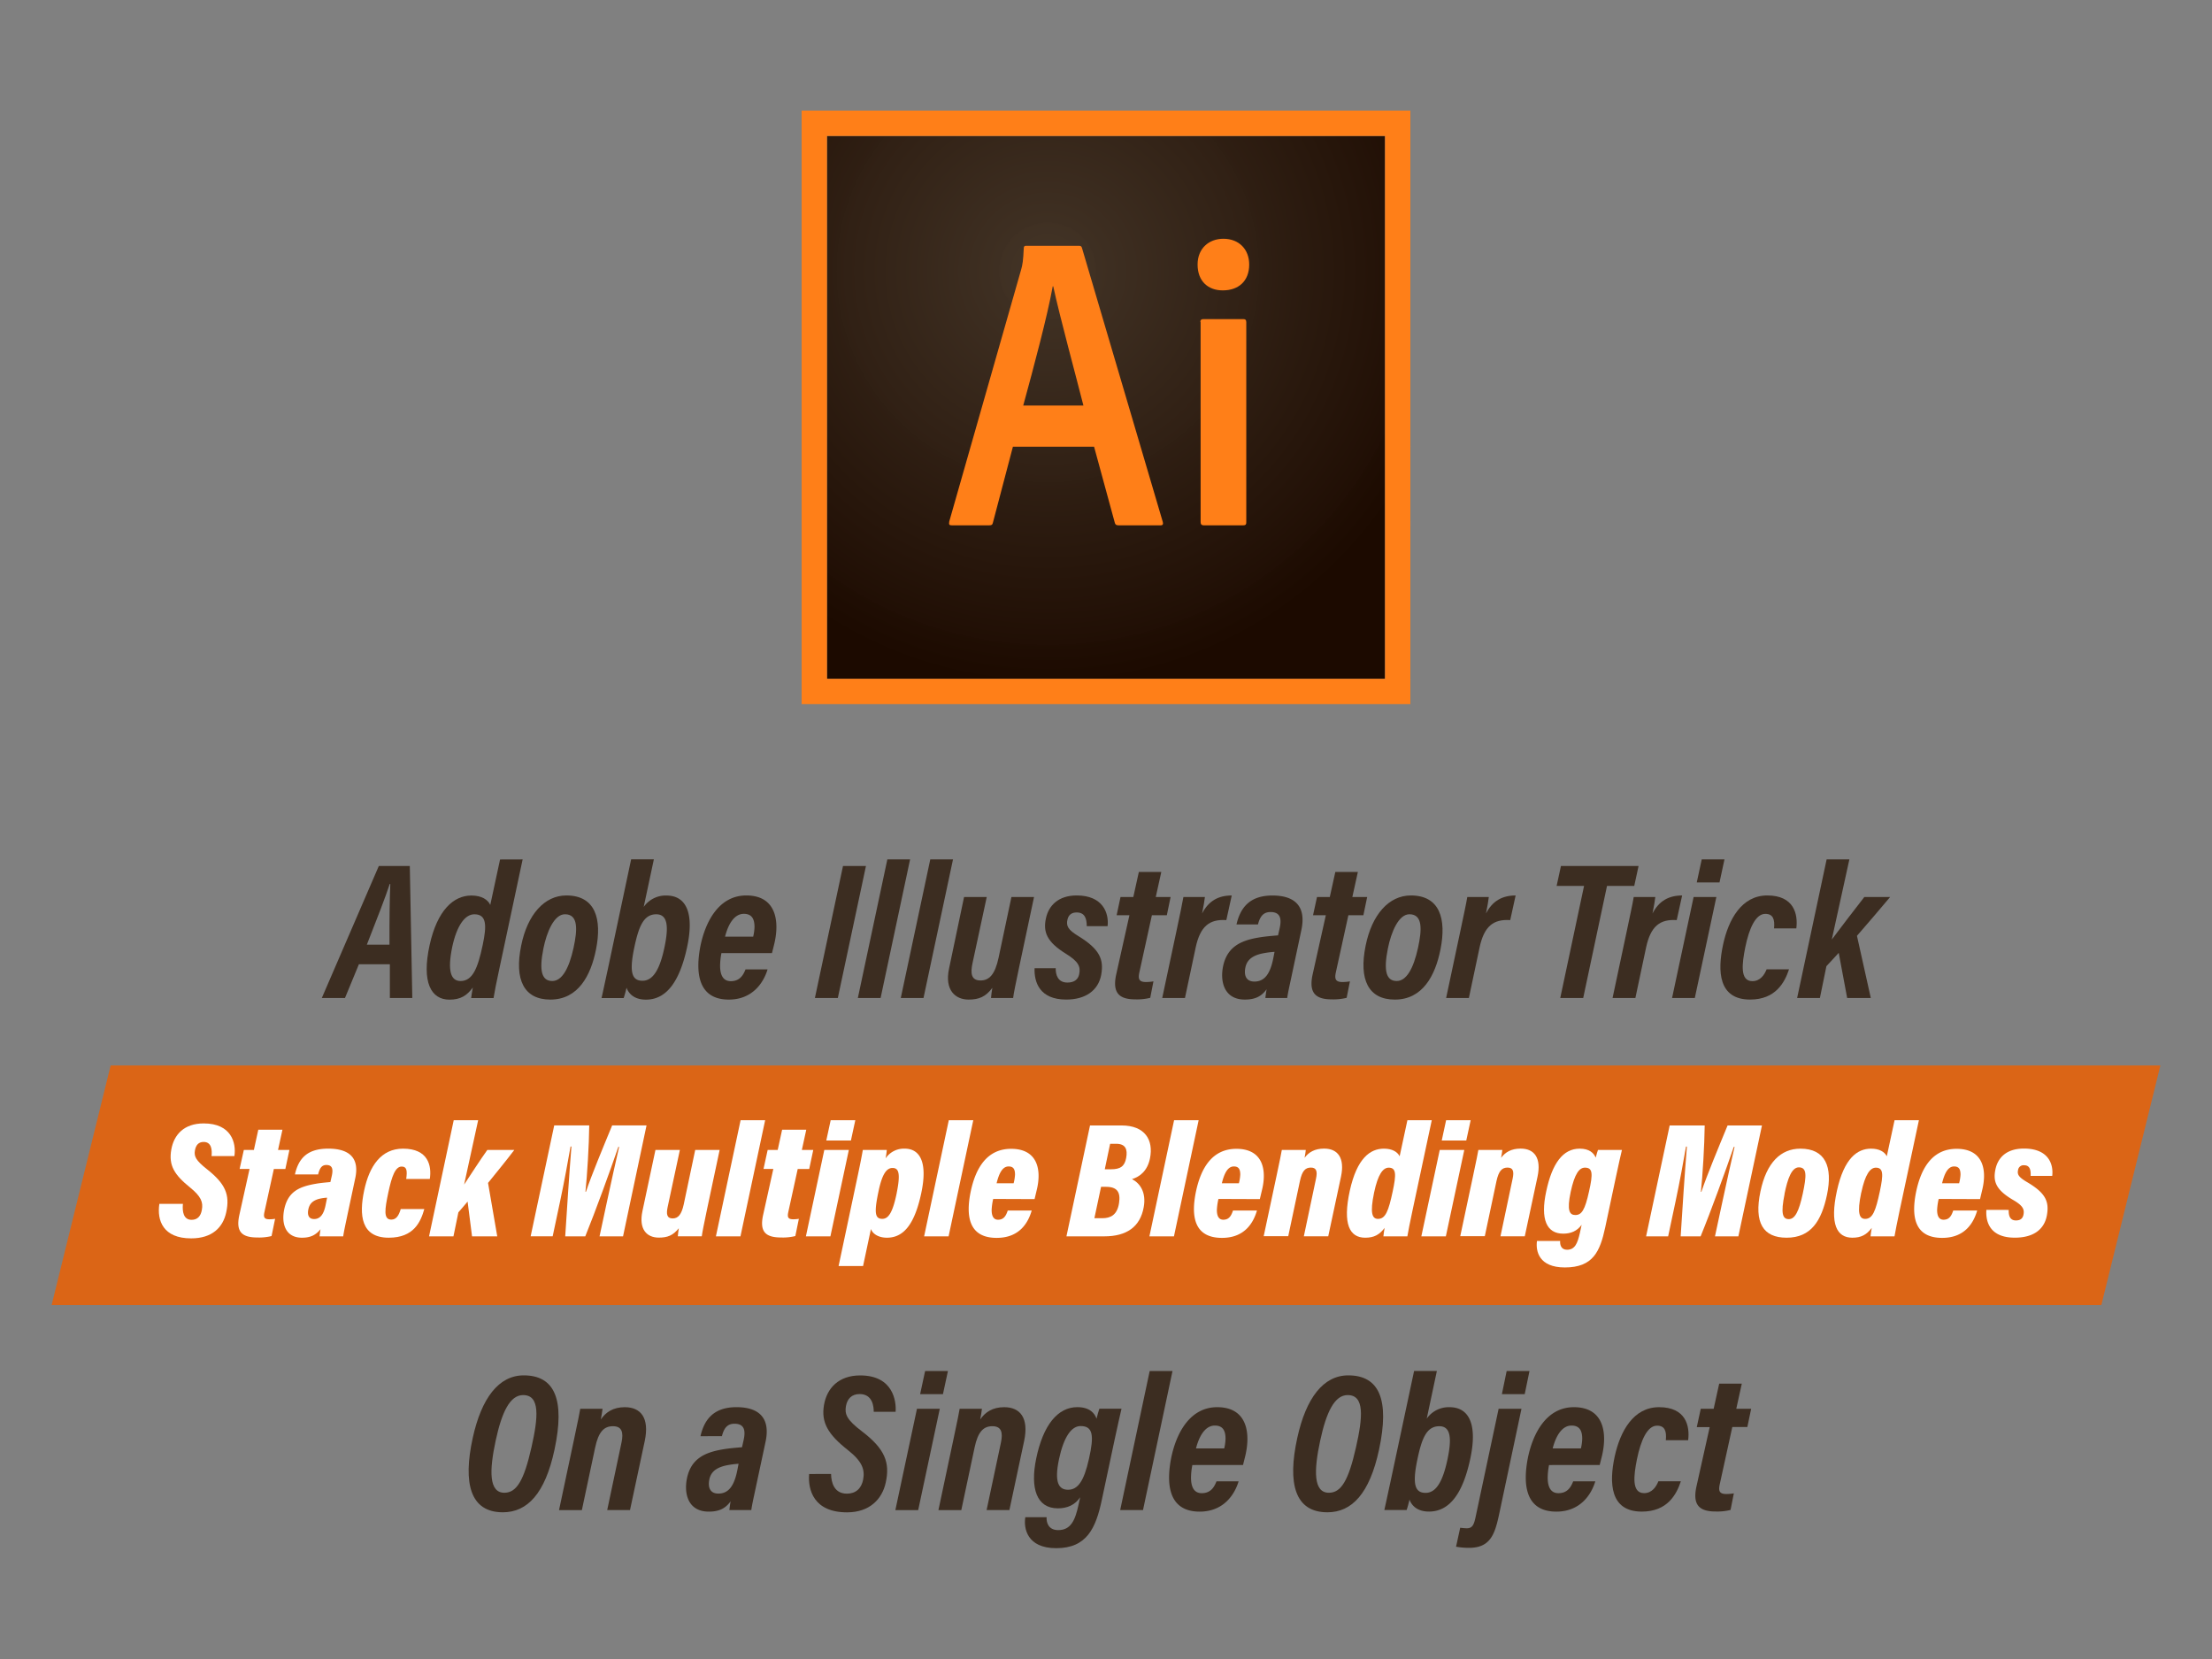 <?xml version="1.0" encoding="UTF-8"?>
<svg data-bbox="28 60 1144 779.88" viewBox="0 0 1200 900" xmlns="http://www.w3.org/2000/svg" data-type="ugc">
    <rect x="0" y="0" width="1200" height="900" fill="#808080" stroke="none"/>
    <g>
        <defs>
            <radialGradient gradientUnits="userSpaceOnUse" gradientTransform="matrix(2291.67 0 0 -2218.75 2481129.79 3900454.86)" r=".1" cy="1757.88" cx="-1082.43" id="0e53abe1-5889-4ad2-942b-da1b0b64a313">
                <stop stop-opacity=".98" stop-color="#423325" offset="0"/>
                <stop stop-color="#1c0a00" offset="1"/>
            </radialGradient>
        </defs>
        <path d="M194.7 523.11l-7.55 18.3h-12.57l30.93-71.62h16.81l1.35 71.62H211.5v-18.3zm16.59-10.64c-.06-13.55.13-26 .45-32.92h-.31c-2.18 6.78-6.92 18.91-12.41 32.92z" fill="#3c2d21"/>
        <path d="M283.53 466.22l-12.78 60c-1.42 6.48-2.48 12-3 15.23H255.6c.2-1.36.44-3.42.9-5.72-3.19 4.35-6.62 6.58-12.69 6.58-9.91 0-15.22-9.3-10.72-29.72 4.14-18.71 12.9-26.77 22.63-26.77 5.67 0 9 2.32 10.25 5.11l5.31-24.67zm-38.2 47.52c-2.74 13.2-.64 18.46 4.48 18.46 6.52 0 9.36-6.77 12.07-19.62 2.24-10.65 2.12-16.58-4.54-16.58-5.05 0-9.51 6-12.01 17.74z" fill="#3c2d21"/>
        <path d="M323.33 515.09c-2.85 14.25-9.7 27.18-24.78 27.18-14.26 0-19.6-10.74-15.83-29.19 3.38-16.93 12.63-27.3 24.54-27.3 15.8 0 19.38 12.82 16.07 29.31zm-28.52-.59c-2.52 12.44-.79 17.69 4.8 17.69 5.27 0 9.08-6.79 11.54-18 2.14-9.86 2.63-18.21-4.67-18.21-5.88.02-9.88 9.63-11.67 18.52z" fill="#3c2d21"/>
        <path d="M342.39 466.18h12.33L349.21 492a14.54 14.54 0 0112.31-6.18c10.84 0 15.28 9.68 11.11 28.54-3.79 17.16-10.55 27.94-22.2 27.94-7 0-9.62-3.9-10.54-6.47a56.79 56.79 0 01-1.55 5.62h-12c.83-3.68 2.14-9.87 3.35-15.41zm18 48.09c2.55-11.84 1.77-18.27-4.39-18.27-7 0-9.58 6.93-12 18.5-2.71 13.18-1.1 17.55 4.55 17.55s9.32-5.97 11.84-17.78z" fill="#3c2d21"/>
        <path d="M391.37 517.07a37.32 37.32 0 00-.72 6.78c0 5.2 1.69 8.43 5.8 8.43 4.78 0 6.71-3.14 8-6.4h11.95c-2.13 7.16-8.16 16.39-21 16.39-17.28 0-18-15.55-15.46-28.87 2.72-13.52 10.11-27.62 24.93-27.62 16.41 0 18.31 14.32 14.92 27.28l-1 4zm17.23-8.94a26.4 26.4 0 00.72-5.19c0-4.13-1.25-7.19-5.79-7.19-5.38 0-8.57 6-10.19 12.38z" fill="#3c2d21"/>
        <path d="M469.78 469.79l-15.26 71.62h-12.44l15.25-71.62z" fill="#3c2d21"/>
        <path d="M465.38 541.41l16-75.19h12.34l-16 75.19z" fill="#3c2d21"/>
        <path d="M488.67 541.41l16-75.19H517l-16 75.19z" fill="#3c2d21"/>
        <path d="M552.75 525.32c-1.65 8-2.81 13.28-3.13 16.09h-12c.09-1.62.48-4 .72-5.51-3.59 4.85-7.27 6.37-12.9 6.37-7.12 0-13.09-5.06-10.59-16.8l8.15-38.85h12.3l-7.74 36c-1.13 5.41-.73 9.28 4.38 9.28 4.69 0 7.83-3.23 9.76-12.22l7-33.07h12.26z" fill="#3c2d21"/>
        <path d="M572.7 525.23c0 3.51 1.06 7.8 6.38 7.8 3.35 0 5.71-1.38 6.37-4.49.89-4.2-.41-6.93-7.18-11.13-10.47-6.46-12.45-11.89-10.85-19.25 1.48-6.87 6.69-12.38 16.72-12.38 14 0 17.55 9.39 16.73 16.64h-11.31c0-4.16-1.09-7.42-5.47-7.42-2.13 0-4.31.79-5 3.88-.81 3.5.41 5.56 5.79 8.86 11.86 7.23 14 12.84 12.52 21.11-1.59 8.44-8.44 13.41-19 13.41-14.55 0-17.43-9.61-17.15-17z" fill="#3c2d21"/>
        <path d="M607.88 486.62h6.94l3-13.59H630l-3 13.59h8.05L633 496.5h-8.1l-6.81 31.06c-.67 3.23-.42 5.18 3.52 5.18a24 24 0 004.13-.36l-1.74 8.93a29.47 29.47 0 01-8.08.84c-8.6 0-12.51-3.33-10.45-13.22l7.24-32.43h-6.94z" fill="#3c2d21"/>
        <path d="M638.21 505.16c1.89-9 3.13-14.69 3.78-18.54h11.66c-.3 2.32-.54 4.09-1.52 8.91 3.55-6.81 8.83-9.73 16.08-9.74l-2.93 13.36c-9.15-.6-14.14 3.33-16.62 14.81l-5.82 27.45H630.5z" fill="#3c2d21"/>
        <path d="M701 528c-1 4.87-2.28 10.29-2.69 13.4h-11.86c.12-1 .36-3.17.71-4.75-2.74 3.72-6 5.61-11.87 5.61-10.94 0-13.51-9.37-11.8-17.94 2.13-10.47 9.41-14 18.84-15.63 3.5-.63 7.14-.94 11-1.26l.91-4c.9-4.28.87-8.66-5-8.66-4.1 0-5.76 2.73-6.8 6.72h-11.65c2-8.57 6.72-15.68 19.49-15.68 12.24 0 18.47 5.9 15.69 18.8zm-9.57-11.63a48.5 48.5 0 00-7.18 1c-4.37 1.07-7.65 3-8.6 7.34-.89 4.09.12 7.78 4.88 7.78 5.57 0 8.57-4.33 10.22-12.62z" fill="#3c2d21"/>
        <path d="M714.47 486.62h6.94l3-13.59h12.23l-3 13.59h8.05l-2.06 9.88h-8.14l-6.81 31.06c-.67 3.23-.41 5.18 3.52 5.18a24 24 0 004.13-.36l-1.78 8.93a29.43 29.43 0 01-8.08.84c-8.6 0-12.51-3.33-10.44-13.22l7.23-32.43h-6.94z" fill="#3c2d21"/>
        <path d="M781.45 515.09c-2.85 14.25-9.7 27.18-24.78 27.18-14.26 0-19.6-10.74-15.83-29.19 3.39-16.93 12.63-27.3 24.54-27.3 15.8 0 19.38 12.82 16.07 29.31zm-28.52-.59c-2.52 12.44-.79 17.69 4.8 17.69 5.27 0 9.08-6.79 11.54-18 2.14-9.86 2.63-18.21-4.67-18.21-5.88.02-9.88 9.63-11.67 18.52z" fill="#3c2d21"/>
        <path d="M792.22 505.16c1.89-9 3.14-14.69 3.78-18.54h11.67c-.31 2.32-.54 4.09-1.52 8.91 3.54-6.81 8.83-9.73 16.07-9.74l-2.93 13.36c-9.14-.6-14.14 3.33-16.62 14.81l-5.81 27.45h-12.34z" fill="#3c2d21"/>
        <path d="M859.34 480.62h-14.88l2.35-10.83h42.11l-2.35 10.83h-14.78l-12.91 60.79h-12.45z" fill="#3c2d21"/>
        <path d="M882.51 505.16c1.89-9 3.14-14.69 3.78-18.54H898c-.31 2.32-.54 4.09-1.52 8.91 3.54-6.81 8.83-9.73 16.07-9.74l-2.93 13.36c-9.14-.6-14.14 3.33-16.61 14.81l-5.82 27.45h-12.38z" fill="#3c2d21"/>
        <path d="M918.78 486.62h12.34l-11.69 54.79h-12.34zm4.4-20.4h12.34l-2.69 12.49h-12.34z" fill="#3c2d21"/>
        <path d="M970.54 525.85c-2.32 7-7.19 16.41-21.12 16.41-17.23 0-17.73-15.5-14.67-29.75 2.94-13.73 10.1-26.73 24-26.73 14.57 0 16.71 10.24 15.75 17.86h-12.08c.47-4.86-.51-7.87-4.75-7.87-5.32 0-8.8 8-10.86 18.12-1.78 8.86-3 18.38 3.84 18.38 4.35 0 6.58-3.53 7.74-6.42z" fill="#3c2d21"/>
        <path d="M993.74 509.69c4.45-5.9 11.58-15.34 17.65-23.07h14c-5.81 7-12 14.09-18 21.06l7.51 33.73h-12.82l-4.58-24.49c-1.72 2-5 5.32-6.68 7.23l-3.53 17.26h-12.35l16-75.19h12.34z" fill="#3c2d21"/>
        <path d="M300.8 786.5c-5.1 23.74-14.7 33.91-28 33.91-17.68 0-21.77-15.66-16.33-40.4 4.72-21.51 14.08-33.88 27.65-33.88 16.72 0 22.54 12.98 16.68 40.37zm-31.91-4.91c-3.49 16.23-3.7 28.22 4.72 28.22 6.58 0 10.62-6.48 14.71-24.66 3.69-16.3 4.76-28.33-4.52-28.33-7.13 0-11.56 9.18-14.91 24.77z" fill="#3c2d21"/>
        <path d="M311.31 781.34c2.43-11.3 3.08-14.88 3.48-17.1h12.08c-.12 1.23-.57 4-.92 5.81 2.65-3.93 6.68-6.66 13-6.66 8.57 0 13.48 5.68 10.83 18.3l-8 37.5h-12.37l7.75-36.59c1.23-5.71.11-8.89-4.64-8.89s-7.81 2.89-9.64 11.53l-7.22 34h-12.39z" fill="#3c2d21"/>
        <path d="M410.27 805.75c-1 4.88-2.28 10.32-2.69 13.44h-11.9c.12-1 .36-3.18.71-4.76-2.75 3.73-6 5.62-11.9 5.62-11 0-13.56-9.4-11.83-18 2.13-10.5 9.43-14 18.88-15.67 3.52-.64 7.17-.95 11-1.26l.91-4.06c.9-4.29.87-8.69-5-8.69-4.12 0-5.78 2.74-6.82 6.75H380c2-8.6 6.74-15.74 19.55-15.74 12.27 0 18.53 5.93 15.74 18.87zm-9.59-11.66a48.47 48.47 0 00-7.2 1c-4.39 1.08-7.68 3-8.64 7.37-.88 4.11.12 7.8 4.9 7.8 5.58 0 8.6-4.34 10.25-12.65z" fill="#3c2d21"/>
        <path d="M450.85 799.61c.08 4.64 1.66 10.69 8.59 10.69 4.75 0 7.88-2.73 8.82-7.67 1-5.33-.45-9.79-8.24-15.94-10.87-8.56-14.63-15-13-24.53 1.59-9.13 8-16 19.62-16 18.16 0 19.64 14.34 19.22 19.72H474c0-2.85-.6-9.61-7.65-9.61-4.34 0-6.76 2.6-7.45 6.67-.73 4.26.51 7.35 8.68 13.54 12.53 9.55 15.32 16.94 12.92 27.86-1.94 8.87-8.68 16.1-21 16.1-18.11 0-21.26-12.27-20.55-20.8z" fill="#3c2d21"/>
        <path d="M497.45 764.24h12.38l-11.72 55h-12.38zm4.42-20.46h12.38l-2.7 12.53h-12.38z" fill="#3c2d21"/>
        <path d="M517.13 781.34c2.43-11.3 3.08-14.88 3.48-17.1h12.08c-.12 1.23-.57 4-.93 5.81 2.66-3.93 6.69-6.66 13-6.66 8.57 0 13.49 5.68 10.84 18.3l-8 37.5h-12.37L543 782.6c1.23-5.71.11-8.89-4.64-8.89s-7.82 2.89-9.64 11.53l-7.22 34h-12.41z" fill="#3c2d21"/>
        <path d="M597.73 813.69c-3.24 15.31-8.13 26.19-24.73 26.19-16 0-17.74-11-16.77-16.8h11.55c-.2 2.89 1 7 6.29 7 7 0 9.25-5.61 11-13.64l.92-4.17c-2.78 4.14-7 6-12.08 6-11.56 0-15.12-10.86-11.78-27 3.79-18.36 11.78-27.9 22.3-27.9 6.74 0 9.45 3.34 10.43 6.27.45-1.83 1.22-4.61 1.55-5.42h12c-.81 3.33-2 8.89-3.68 16.55zm-23.24-22c-2.63 12.48-.15 16.49 4.92 16.49 5.29 0 8.64-4.62 11.34-16.73 2.9-12.73 2.17-17.82-4.5-17.82-4.91-.03-9.11 5.63-11.76 18.03z" fill="#3c2d21"/>
        <path d="M607.7 819.19l16-75.41h12.38l-16 75.41z" fill="#3c2d21"/>
        <path d="M646.85 794.77a36.92 36.92 0 00-.73 6.81c0 5.21 1.69 8.46 5.82 8.46 4.79 0 6.73-3.16 8-6.42h12c-2.14 7.18-8.19 16.43-21.11 16.43-17.34 0-18.08-15.6-15.5-28.95 2.72-13.56 10.13-27.71 25-27.71 16.46 0 18.36 14.37 15 27.36l-1 4zm17.28-9a26.6 26.6 0 00.72-5.2c0-4.15-1.25-7.21-5.81-7.21-5.4 0-8.6 6.06-10.22 12.41z" fill="#3c2d21"/>
        <path d="M748.11 786.5c-5.11 23.74-14.71 33.91-28 33.91-17.68 0-21.77-15.66-16.33-40.4 4.72-21.51 14.08-33.88 27.65-33.88 16.71 0 22.57 12.98 16.68 40.37zm-31.92-4.91c-3.49 16.23-3.7 28.22 4.73 28.22 6.58 0 10.61-6.48 14.7-24.66 3.69-16.3 4.76-28.33-4.52-28.33-7.1 0-11.56 9.18-14.91 24.77z" fill="#3c2d21"/>
        <path d="M767.14 743.74h12.36l-5.5 25.85a14.6 14.6 0 0112.34-6.2c10.87 0 15.33 9.72 11.14 28.63-3.79 17.21-10.57 28-22.26 28-7 0-9.64-3.91-10.57-6.49-.45 2-1.12 4.4-1.55 5.64H751c.83-3.69 2.15-9.9 3.36-15.45zM785.19 792c2.56-11.87 1.77-18.28-4.37-18.28-7.07 0-9.61 6.95-12 18.55-2.72 13.22-1.1 17.6 4.56 17.6s9.28-6.06 11.81-17.87z" fill="#3c2d21"/>
        <path d="M825.4 764.24l-11.83 55.84c-2.38 11.16-4.33 19.61-16.55 19.61a39 39 0 01-7.12-.61l2.26-10.3a31.66 31.66 0 003.56.31c3.14 0 3.95-2.05 4.87-6.52L813 764.24zm-10.63-7.93l2.59-12.53h12.38l-2.59 12.53z" fill="#3c2d21"/>
        <path d="M840.35 794.77a36.92 36.92 0 00-.73 6.81c0 5.21 1.7 8.46 5.82 8.46 4.79 0 6.74-3.16 8-6.42h12c-2.14 7.18-8.18 16.43-21.11 16.43-17.34 0-18.07-15.6-15.5-28.95 2.72-13.56 10.13-27.71 25-27.71 16.46 0 18.36 14.37 15 27.36l-1 4zm17.28-9a26.6 26.6 0 00.72-5.2c0-4.15-1.25-7.21-5.8-7.21-5.4 0-8.6 6.06-10.23 12.41z" fill="#3c2d21"/>
        <path d="M911.86 803.59c-2.34 7.06-7.22 16.45-21.19 16.45-17.28 0-17.78-15.54-14.72-29.84 3-13.77 10.14-26.81 24.08-26.81 14.61 0 16.76 10.28 15.79 17.91h-12.11c.46-4.86-.51-7.88-4.77-7.88-5.33 0-8.82 8.05-10.89 18.16-1.78 8.9-3 18.44 3.86 18.44 4.35 0 6.6-3.54 7.76-6.43z" fill="#3c2d21"/>
        <path d="M922.66 764.24h7l3-13.63h12.27l-3 13.63H950l-2.07 9.91h-8.16l-6.83 31.14c-.68 3.25-.42 5.2 3.53 5.2a23 23 0 004.13-.36l-1.78 9a29.26 29.26 0 01-8.1.85c-8.63 0-12.55-3.34-10.47-13.26l7.25-32.52h-7z" fill="#3c2d21"/>
        <path fill="#db6516" d="M1139.97 708H28l32.03-130H1172l-32.03 130z"/>
        <path d="M99.23 653.1c-.41 4.3.35 8.65 4.71 8.65 3.18 0 5-2 5.57-5.43.77-4.15-.45-7.28-6.36-12.08-8.49-6.87-11.79-11.93-10.21-20.7 1.43-7.87 6.77-14.09 17.59-14.09 14.92 0 17.71 10.5 16.63 17.72h-12.4c.35-3.18.08-7.67-4.28-7.67-2.69 0-4.25 1.64-4.75 4.72s.42 5.24 6.59 10.1c9.91 7.86 12.51 13.75 10.39 23.42-1.75 8.11-7.58 14.07-19 14.07-15.24 0-18.63-9.7-17.26-18.71z" fill="#ffffff"/>
        <path d="M132.28 623.85h5.45l2.4-11h13.1l-2.4 11H157l-2.19 10.31h-6.24l-5.14 23.48c-.57 2.74-.08 3.82 2.81 3.82a20.35 20.35 0 003-.26l-1.92 9.35a27.81 27.81 0 01-7.69.78c-8.48 0-11.7-3.13-9.83-12l5.59-25.2H130z" fill="#ffffff"/>
        <path d="M188.63 658.4c-.86 4.24-2.12 9.76-2.44 12.31h-12.81c.06-.84.27-2.62.5-3.87-2.59 3.19-5.46 4.61-10.08 4.61-8.79 0-11.3-7.39-9.59-15.48 2-9.32 7.8-12.19 17.1-13.78 2.5-.44 5.12-.67 7.92-.94l.81-3.56c.65-3.1.49-5.69-3-5.69-2.61 0-3.64 1.91-4.47 5.13H160c1.91-8.5 6.51-14 18.05-14 11.95 0 16.95 5.48 14.67 16.06zm-11.18-8.67a25.6 25.6 0 00-4.52.68c-2.94.86-4.91 2.31-5.62 5.51s.18 5.4 3.08 5.4c3.49 0 5.34-2.85 6.3-7.83z" fill="#ffffff"/>
        <path d="M230.19 655.9c-2 7-5.68 15.55-19.29 15.55-15.06 0-16.18-12.23-13.34-25.62s9.28-22.69 21.08-22.69c13.58 0 15.65 9.13 14.53 16.45h-12.8c.64-4.58.3-6.74-2.46-6.74-3.45 0-5.38 5.25-7.27 14.2s-2.73 14.59 1.63 14.59c2.85 0 4.14-2.47 5.13-5.74z" fill="#ffffff"/>
        <path d="M251.78 642.63c3.56-5.32 8.44-13 12.58-18.78H279c-4.63 6.13-9.66 12.19-14.24 17.88l5 29h-13.68l-2.41-18.89c-1.43 1.82-3.82 4.43-5 5.84L246 670.71h-13.24l13.38-63h13.26z" fill="#ffffff"/>
        <path d="M329.38 651.44c2-9.35 4.81-22 6.5-29.28h-.42c-4.3 12.54-12.34 34.73-17.95 48.55h-10.88C307.48 657 309 634.17 310 622h-.48c-1.22 7.07-3.48 19.46-5.7 29.88l-4 18.82h-11.95l12.79-60.16h19c-.1 10.53-1.14 27.6-2.06 36h.28c3-9 9.14-23.7 14.21-36h18.65L338 670.71h-12.75z" fill="#ffffff"/>
        <path d="M383.57 656c-1.61 7.7-2.62 12.66-2.86 14.69h-13c.09-1.43.36-3.12.54-4.37-3.15 3.95-6.21 5.08-10.84 5.08-6.58 0-11-4.57-8.88-14.44l7.05-33.13h13.25l-6.66 31.08c-.76 3.68-.46 6.08 2.76 6.08 3 0 4.8-2.18 6-7.65l6.22-29.51h13.25z" fill="#ffffff"/>
        <path d="M388.38 670.71l13.39-63h13.32l-13.39 63z" fill="#ffffff"/>
        <path d="M416.45 623.85h5.45l2.4-11h13.1l-2.4 11h6.19L439 634.16h-6.24l-5.14 23.48c-.57 2.74-.08 3.82 2.81 3.82a20.35 20.35 0 002.95-.26l-1.92 9.35a27.88 27.88 0 01-7.69.78c-8.48 0-11.71-3.13-9.83-12l5.59-25.2h-5.32z" fill="#ffffff"/>
        <path d="M447.18 623.85h13.31l-10 46.86H437.2zm3.46-16.14H464l-2.38 11h-13.36z" fill="#ffffff"/>
        <path d="M472.48 666.73l-4.27 20.1h-13.28l10.48-49.46c1.33-6.27 2.17-10.61 2.67-13.52h13a44 44 0 01-.65 4.57 11.93 11.93 0 0110.41-5.28c7.79 0 12.71 6.72 8.88 24.41-3.73 17.31-9.92 23.9-18.57 23.9-4.39 0-7.68-1.95-8.67-4.72zm14-19.65c2.14-10.63 1.07-13.46-2.3-13.46s-5.68 3.65-7.53 12.42c-2.55 11.9-2 15.18 2 15.18 3.35 0 5.68-3.5 7.85-14.14z" fill="#ffffff"/>
        <path d="M501.33 670.71l13.39-63H528l-13.39 63z" fill="#ffffff"/>
        <path d="M538.8 650.42a32.68 32.68 0 00-.84 6c0 3.35 1.08 5.27 3.48 5.27 2.89 0 4.22-1.81 5.26-5h13c-1.87 6.45-6.47 14.85-19 14.85-15.09 0-16.86-11.69-14.1-25.1 2.67-12.68 8.75-23.21 21.94-23.21 14.12 0 16.67 11 13.88 22.36l-1.17 4.92zm11.09-8.51a23 23 0 00.75-4.67c0-2.7-.69-4.45-3.48-4.45-3.27 0-5.17 3.62-6.51 9.12z" fill="#ffffff"/>
        <path d="M591.33 610.55h17.07c12.81 0 17.45 7.94 15.47 17.82-1.36 6.8-5.48 10-9.78 11.3 4.24 2.13 7.84 7 6.38 15.17-1.9 10.74-9.3 15.87-21.41 15.87h-20.52zm2.37 50.32h4.38c4.12 0 8-1.54 9-8.23.9-5.88-1-8.79-7-8.79h-2.76zm9-26.54c5.06 0 7.41-1.55 8.25-6.19s-.33-7.64-5.45-7.64h-3.26l-2.9 13.83z" fill="#ffffff"/>
        <path d="M623.55 670.71l13.39-63h13.32l-13.39 63z" fill="#ffffff"/>
        <path d="M661 650.42a32.85 32.85 0 00-.85 6c0 3.35 1.09 5.27 3.48 5.27 2.9 0 4.23-1.81 5.27-5h13c-1.88 6.45-6.48 14.85-19 14.85-15.09 0-16.87-11.69-14.1-25.1 2.67-12.68 8.75-23.21 21.94-23.21 14.11 0 16.67 11 13.88 22.36l-1.17 4.92zm11.09-8.51a23 23 0 00.75-4.67c0-2.7-.7-4.45-3.48-4.45-3.27 0-5.17 3.62-6.51 9.12z" fill="#ffffff"/>
        <path d="M692.38 638.56c2.08-9.65 2.62-12.62 3-14.71h13c-.08 1-.38 2.86-.65 4.26 2.2-3 5.46-5 10.6-5 7.64 0 11.24 5.31 9.17 15.16l-6.93 32.41h-13.24l6.6-31.27c.86-4 .22-6-2.78-6s-4.77 1.74-5.95 7.35l-6.33 29.87h-13.32z" fill="#ffffff"/>
        <path d="M776.73 607.71l-10.47 49.06c-1.37 6.39-2.33 11.36-2.77 13.94h-13c.11-1.16.35-3 .65-4.57-2.8 3.68-5.68 5.31-10.51 5.31-8.45 0-12.35-7.3-8.37-25.5 3.9-17.76 11.16-22.81 18.49-22.81 4.51 0 7.33 1.72 8.55 4.13l4.21-19.56zm-31.28 39.22c-2.38 11.38-1 14.31 2.13 14.31 4.07 0 5.7-4.35 7.93-14.79 2-9.34 2-13-2.16-13-3.11.04-5.82 3.64-7.9 13.48z" fill="#ffffff"/>
        <path d="M781.05 623.85h13.32l-10 46.86h-13.3zm3.46-16.14h13.32l-2.38 11h-13.31z" fill="#ffffff"/>
        <path d="M799 638.56c2.08-9.65 2.62-12.62 3-14.71h13c-.09 1-.38 2.86-.65 4.26 2.2-3 5.46-5 10.6-5 7.64 0 11.24 5.31 9.17 15.16l-6.93 32.41H814l6.6-31.27c.86-4 .22-6-2.77-6s-4.78 1.74-6 7.35l-6.33 29.87h-13.32z" fill="#ffffff"/>
        <path d="M870.83 665.81c-2.83 13.19-6.63 21.77-21.91 21.77-14.09 0-15.88-8.88-15.12-14.38h12.58c-.18 2 .46 4.78 3.71 4.78 4.3 0 5.7-3.45 7-9.15l.94-4.39c-2.48 3.45-5.91 4.81-10 4.81-9 0-12.48-7.75-9.22-22.91 3.24-15.33 9.13-23.2 18.16-23.2 5.21 0 7.63 2.33 8.7 4.86.33-1.27.92-3.43 1.22-4.15h13c-.71 2.85-1.82 8-3.27 14.7zm-18.75-19.17c-2.16 10.23-.57 12.5 2.55 12.5 3.35 0 5.18-2.56 7.43-12.86 2.16-9.61 2-12.84-2.25-12.84-3.06 0-5.6 3.31-7.73 13.2z" fill="#ffffff"/>
        <path d="M934.5 651.44c2-9.35 4.81-22 6.5-29.28h-.42c-4.3 12.54-12.34 34.73-18 48.55h-10.83c.85-13.75 2.37-36.54 3.39-48.7h-.48c-1.22 7.07-3.47 19.46-5.7 29.88l-4 18.82H893l12.79-60.16h19c-.1 10.53-1.13 27.6-2.06 36h.27c3-9 9.14-23.7 14.21-36h18.65l-12.8 60.16h-12.69z" fill="#ffffff"/>
        <path d="M991.14 648.15c-3 14.22-8.69 23.3-21.91 23.3-12.68 0-17.8-8-14.19-25.12 3.26-15.61 11-23.19 21.68-23.19 13.57 0 17.59 9.86 14.42 25.01zm-23-.48c-2.14 10.62-1.16 13.7 2.3 13.7 3.29 0 5.47-4.1 7.58-13.92 2-9.51 2.36-14.17-2.15-14.17-3.87 0-6.1 6.09-7.78 14.39z" fill="#ffffff"/>
        <path d="M1041 607.71l-10.47 49.06c-1.37 6.39-2.32 11.36-2.77 13.94h-13c.11-1.16.35-3 .65-4.57-2.79 3.68-5.68 5.31-10.51 5.31-8.45 0-12.35-7.3-8.37-25.5 3.91-17.76 11.16-22.81 18.5-22.81 4.51 0 7.33 1.72 8.55 4.13l4.21-19.56zm-31.28 39.22c-2.38 11.38-1 14.31 2.13 14.31 4.07 0 5.7-4.35 7.93-14.79 2-9.34 2-13-2.16-13-3.08.04-5.79 3.64-7.87 13.48z" fill="#ffffff"/>
        <path d="M1051.73 650.42a32 32 0 00-.85 6c0 3.35 1.09 5.27 3.48 5.27 2.9 0 4.22-1.81 5.26-5h13c-1.87 6.45-6.47 14.85-19 14.85-15.1 0-16.87-11.69-14.11-25.1 2.67-12.68 8.75-23.21 21.94-23.21 14.12 0 16.67 11 13.88 22.36l-1.17 4.92zm11.08-8.51a22.46 22.46 0 00.76-4.67c0-2.7-.7-4.45-3.48-4.45-3.28 0-5.18 3.62-6.52 9.12z" fill="#ffffff"/>
        <path d="M1089.72 656.37c-.1 2.65.41 5.71 3.9 5.71 2.14 0 3.6-.8 4.08-3 .65-3-.3-5-5.41-8-9.43-5.49-11.16-10-9.79-16.64 1.31-6.42 6-11.35 15.49-11.35 13.17 0 16.1 8.32 15.33 14.84h-11.71c.18-3.47-.58-5.78-3.5-5.78a3 3 0 00-3.33 2.63c-.53 2.42.4 3.87 5 6.57 9.9 5.87 12 10.4 10.64 18-1.3 7.08-6.64 12.08-17.41 12.08-13.52 0-15.87-8.62-15.41-15.08z" fill="#ffffff"/>
        <path d="M448.63 73.76h302.74v294.48H448.63z" fill="url(#0e53abe1-5889-4ad2-942b-da1b0b64a313)"/>
        <path d="M448.63 73.76h302.74v294.48H448.63zM434.87 382h330.26V60H434.87zm216.32-207.24c0-1.1.41-1.65 1.65-1.65h21.61c1.1 0 1.65.42 1.65 1.65v108.58c0 1.1-.28 1.65-1.65 1.65h-21.33c-1.38 0-1.79-.69-1.79-1.79V174.76zm-1.51-31.23c0-8.81 6.19-14 14-14 8.4 0 14 5.64 14 14 0 9.08-5.92 14-14.31 14-7.91.03-13.69-4.92-13.69-14zM587.75 220c-3.85-15.28-12.93-48.58-16.37-64.68h-.28c-2.89 16.1-10.18 43.35-16 64.68zm-38.25 22.33l-10.87 41.28c-.28 1.1-.69 1.38-2.07 1.38h-20.22c-1.38 0-1.66-.42-1.38-2.07L554 146.14c.69-2.48 1.1-4.68 1.38-11.42 0-1 .41-1.38 1.1-1.38h28.89c1 0 1.38.28 1.66 1.38l43.79 148.48c.28 1.1 0 1.79-1.1 1.79h-22.84c-1.1 0-1.79-.28-2.06-1.24l-11.29-41.42z" fill="#ff7f18"/>
    </g>
</svg>
